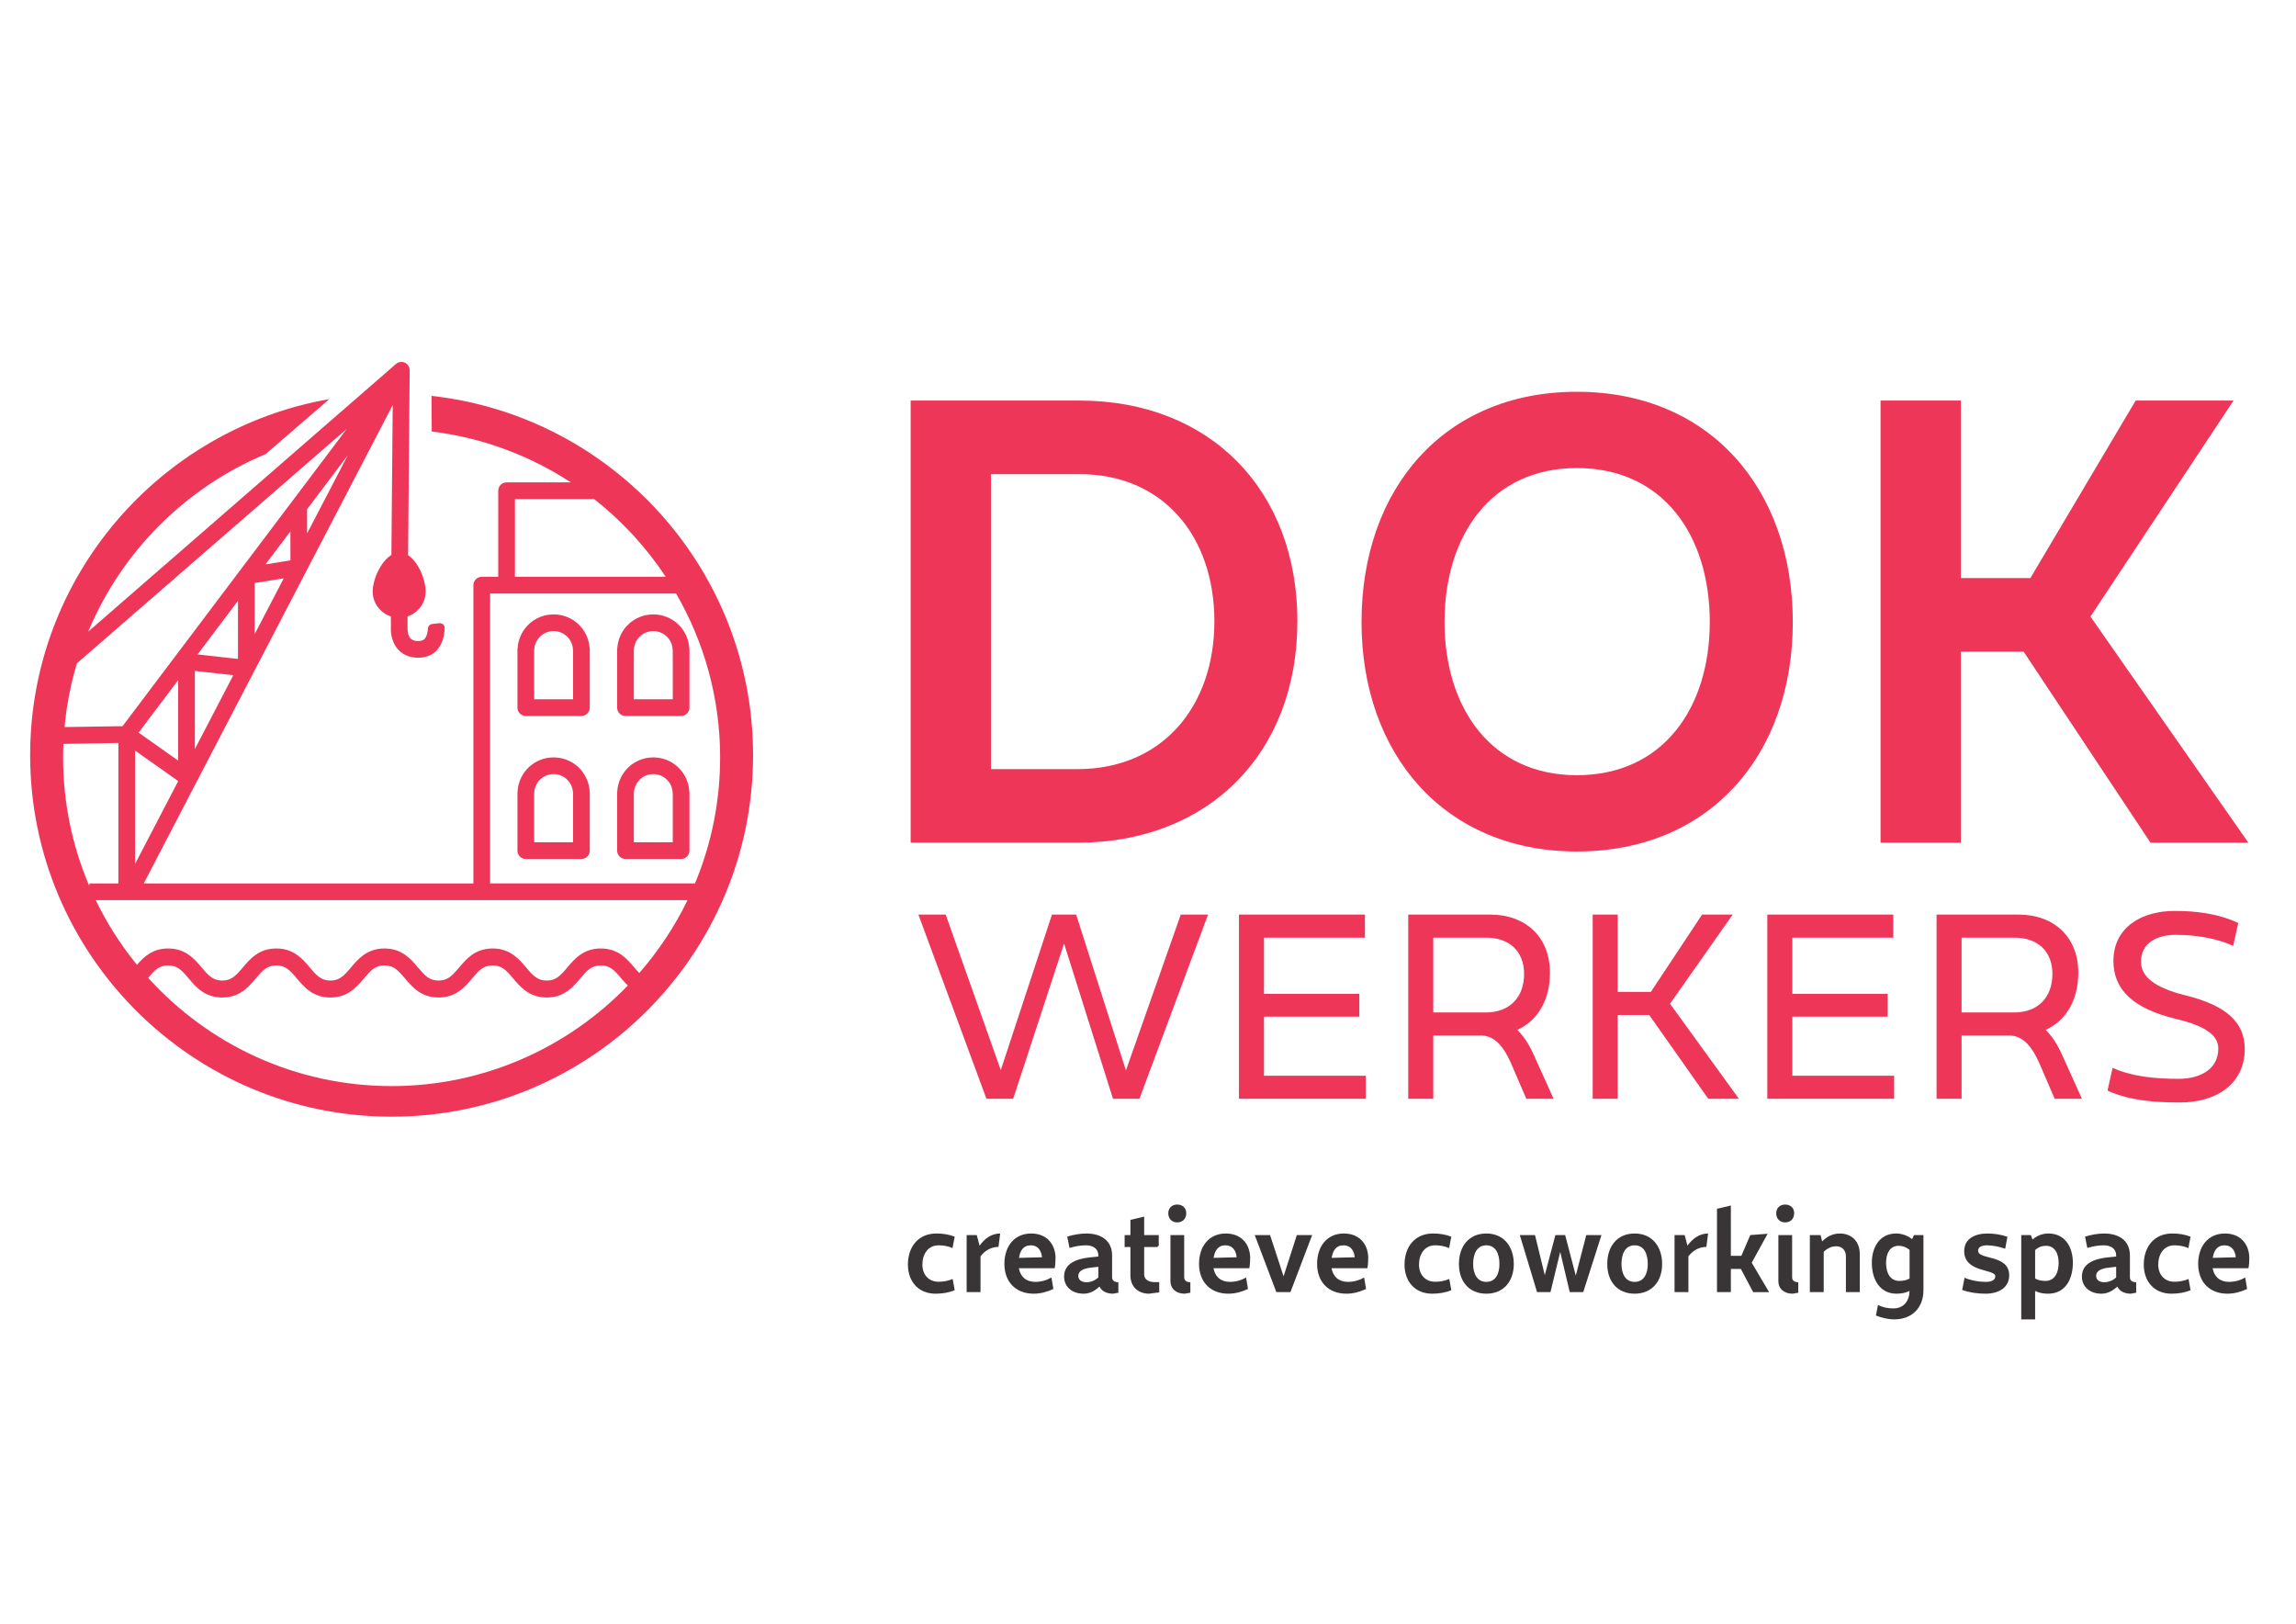 <?xml version="1.0" encoding="UTF-8" standalone="no"?>
<svg
   xmlns:dc="http://purl.org/dc/elements/1.1/"
   xmlns:cc="http://creativecommons.org/ns#"
   xmlns:rdf="http://www.w3.org/1999/02/22-rdf-syntax-ns#"
   xmlns:svg="http://www.w3.org/2000/svg"
   xmlns="http://www.w3.org/2000/svg"
   viewBox="0 0 1122.52 793.707"
   height="793.707"
   width="1122.52"
   xml:space="preserve"
   id="svg2"
   version="1.1"><defs
     id="defs6"><clipPath
       id="clipPath20"
       clipPathUnits="userSpaceOnUse"><path
         id="path18"
         d="M 0,5952.8 V 0 h 8418.9 v 5952.8 z" /></clipPath></defs><g
     transform="matrix(1.333,0,0,-1.333,0,793.707)"
     id="g10"><g
       transform="scale(0.1)"
       id="g12"><g
         id="g14"><g
           clip-path="url(#clipPath20)"
           id="g16"><path
             id="path22"
             style="fill:#ee3659;fill-opacity:1;fill-rule:nonzero;stroke:none"
             d="m 4129.57,2029.11 201.12,571.34 h 100.05 l -251.67,-675.5 h -96.96 l -179.41,569.27 -186.72,-569.27 h -97.97 l -249.59,675.5 h 100.05 l 202.13,-570.33 187.73,570.33 h 88.69 l 182.55,-571.34" /><path
             id="path24"
             style="fill:#ee3659;fill-opacity:1;fill-rule:nonzero;stroke:none"
             d="m 4544.11,2600.48 h 462.07 v -84.59 H 4635.9 v -206.23 h 349.64 v -83.58 H 4635.9 V 2009.5 h 373.38 v -84.58 h -465.17 v 675.56" /><path
             id="path26"
             style="fill:#ee3659;fill-opacity:1;fill-rule:nonzero;stroke:none"
             d="m 5164.94,1924.93 v 675.56 h 300.16 c 130.93,0 219.67,-82.56 219.67,-213.49 0,-99.03 -44.37,-175.35 -119.68,-209.38 24.75,-24.74 44.38,-55.68 59.84,-90.77 l 73.23,-161.92 h -100.05 l -57.76,134.08 c -22.67,49.49 -53.6,95.89 -105.17,97.97 h -178.45 v -232.05 z m 91.79,590.98 v -274.34 h 192.85 c 86.66,0 140.26,54.66 140.26,141.27 0,83.57 -54.67,133.07 -139.2,133.07 h -193.91" /><path
             id="path28"
             style="fill:#ee3659;fill-opacity:1;fill-rule:nonzero;stroke:none"
             d="m 6265.35,1924.93 -216.58,307.36 h -115.52 v -307.36 h -91.78 v 675.56 h 91.78 v -283.62 h 121.7 l 187.73,283.62 h 112.37 l -229.96,-326.92 252.68,-348.64 h -112.42" /><path
             id="path30"
             style="fill:#ee3659;fill-opacity:1;fill-rule:nonzero;stroke:none"
             d="m 6481.88,2600.48 h 462.07 v -84.59 h -370.29 v -206.23 h 349.65 v -83.58 H 6573.66 V 2009.5 h 373.38 v -84.58 h -465.16 v 675.56" /><path
             id="path32"
             style="fill:#ee3659;fill-opacity:1;fill-rule:nonzero;stroke:none"
             d="m 7102.71,1924.93 v 675.56 h 300.15 c 130.93,0 219.67,-82.56 219.67,-213.49 0,-99.03 -44.37,-175.35 -119.67,-209.38 24.74,-24.74 44.37,-55.68 59.83,-90.77 l 73.23,-161.92 h -100.05 l -57.76,134.08 c -22.67,49.49 -53.6,95.89 -105.17,97.97 h -178.45 v -232.05 z m 91.78,590.98 v -274.34 h 192.85 c 86.66,0 140.26,54.66 140.26,141.27 0,83.57 -54.66,133.07 -139.2,133.07 h -193.91" /><path
             id="path34"
             style="fill:#ee3659;fill-opacity:1;fill-rule:nonzero;stroke:none"
             d="m 7748.29,2038.38 c 74.24,-33.02 158.82,-40.22 242.39,-40.22 77.34,0 145.39,34.03 145.39,111.36 0,49.55 -50.51,83.57 -155.73,108.32 -155.73,38.18 -228.96,106.24 -228.96,212.47 0,122.72 102.08,183.57 224.85,183.57 80.43,0 160.85,-10.29 233.06,-44.37 l -18.56,-83.52 c -65.97,28.91 -139.25,40.21 -211.41,40.21 -68.1,0 -126.87,-29.91 -126.87,-97.97 0,-56.74 51.57,-95.89 161.91,-123.73 148.53,-36.1 218.66,-98.02 218.66,-195.99 0,-130.99 -106.23,-197.01 -237.22,-197.01 -91.78,0 -183.57,6.19 -266.07,43.36 l 18.56,83.52" /><path
             id="path36"
             style="fill:#ee3659;fill-opacity:1;fill-rule:nonzero;stroke:none"
             d="m 3340.02,4485.42 h 618.87 c 480.25,0 799.55,-329.22 799.55,-809.47 0,-482.71 -324.26,-811.93 -806.97,-811.93 h -611.45 z m 294.61,-269.8 V 3133.83 h 316.84 c 311.89,0 502.5,230.23 502.5,542.12 0,309.43 -185.65,539.67 -495.08,539.67 h -324.26" /><path
             id="path38"
             style="fill:#ee3659;fill-opacity:1;fill-rule:nonzero;stroke:none"
             d="m 4993.64,3673.48 c 0,487.67 302.02,844.14 789.69,844.14 487.61,0 792.09,-356.47 792.09,-844.14 0,-487.67 -304.48,-841.63 -792.09,-841.63 -485.22,0 -789.69,356.41 -789.69,841.63 m 1277.3,0 c 0,316.85 -170.77,564.41 -487.61,564.41 -314.4,0 -485.22,-247.56 -485.22,-564.41 0,-314.39 170.82,-561.91 485.22,-561.91 316.84,0 487.61,247.52 487.61,561.91" /><path
             id="path40"
             style="fill:#ee3659;fill-opacity:1;fill-rule:nonzero;stroke:none"
             d="m 7887.43,2864.01 -465.38,700.57 h -230.23 v -700.57 h -294.56 v 1621.4 h 294.56 v -651.02 h 254.98 l 386.18,651.02 h 358.92 l -524.79,-792.14 579.24,-829.26 h -358.92" /><path
             id="path42"
             style="fill:#ee3659;fill-opacity:1;fill-rule:nonzero;stroke:none"
             d="m 1582.72,4502.52 0.8,-130.56 c 186.45,-22.82 359.89,-88.37 510.12,-186.55 h -235.67 c -16.91,0 -30.61,-13.71 -30.61,-30.61 v -315.73 h -60.48 c -16.91,0 -30.61,-13.71 -30.61,-30.61 V 2714.67 H 527.227 l 913.103,1753.99 -4.8,-549.43 c -39.36,-24.27 -68.64,-90.56 -68.64,-133.76 0,-42.93 28.05,-78.93 66.66,-91.78 l -0.1,-12.38 h 0.21 v -26.98 c -0.37,-5.07 -2.72,-50.4 27.25,-82.67 12.43,-13.33 35.31,-29.33 73.6,-29.33 35.68,0 57.23,15.79 68.96,28.96 22.18,24.85 26.88,58.77 27.36,80.16 0.26,10.56 -9.12,18.72 -19.63,17.54 l -26.18,-3.04 c -8.38,-0.96 -15.04,-7.73 -15.52,-16.16 -0.59,-12.15 -3.31,-28.37 -11.68,-37.75 -3.26,-3.68 -9.18,-8.48 -23.31,-8.48 -19.52,0 -26.4,7.2 -28.64,9.6 -10.24,10.82 -11.52,30.34 -11.09,38.93 v 41.65 c 38.56,12.91 66.45,48.91 66.45,91.73 0,42.72 -26.56,108 -64.48,132.85 l 5.87,674.49 c 0.1,0.7 0,1.34 0.05,2.03 v 0.53 h -0.05 c 0.32,10.56 -4.48,20.96 -13.98,26.94 -11.73,7.41 -26.82,5.86 -36.79,-3.15 L 323.66,3638.17 c 122.289,293.38 357.219,528.57 650.598,650.86 L 1207.8,4490.68 C 585.359,4381.99 110.598,3838.11 110.598,3185.06 c 0,-731.02 594.707,-1325.78 1325.732,-1325.78 731.02,0 1325.72,594.76 1325.72,1325.78 0,681.48 -517,1244.34 -1179.33,1317.46 M 232.516,3226.34 434.215,3229.8 V 2714.67 H 327.766 v -10.08 c -61.918,144.96 -96.317,304.47 -96.317,471.83 0,16.75 0.426,33.33 1.067,49.92 m 310.765,-857.85 c 24.586,29.01 40.852,45.49 73.492,45.49 33.493,0 49.653,-17.28 75.356,-47.73 26.238,-31.14 58.933,-69.86 122.984,-69.86 64,0 96.692,38.72 122.93,69.86 25.707,30.45 41.867,47.73 75.357,47.73 33.5,0 49.71,-17.28 75.41,-47.73 26.24,-31.14 58.88,-69.86 122.93,-69.86 64.06,0 96.75,38.72 122.99,69.86 25.7,30.45 41.92,47.73 75.41,47.73 33.49,0 49.65,-17.28 75.41,-47.73 26.24,-31.14 58.88,-69.86 122.93,-69.86 64.05,0 96.75,38.72 122.99,69.86 25.7,30.45 41.86,47.73 75.41,47.73 33.49,0 49.65,-17.28 75.36,-47.73 26.24,-31.14 58.87,-69.86 122.93,-69.86 64.05,0 96.69,38.72 122.93,69.86 25.7,30.45 41.92,47.73 75.41,47.73 33.49,0 49.65,-17.28 75.41,-47.73 7.09,-8.48 15.04,-17.38 23.68,-26.02 -219.25,-227.04 -526.44,-368.69 -866.27,-368.69 -353.81,0 -672.416,153.33 -893.049,396.95 M 1888.58,4124.18 h 290.5 c 102.13,-80.15 190.88,-176.58 262.72,-285.11 h -553.22 z m -91.09,-346.34 h 682.17 c 102.56,-177.11 161.54,-382.44 161.54,-601.42 0,-163.52 -32.9,-319.46 -92.15,-461.75 h -751.56 z m 724.14,-1124.4 c -46.98,-97.11 -106.87,-186.82 -177.01,-267.35 -5.76,5.97 -11.62,12.48 -18.18,20.21 -26.24,31.15 -58.88,69.87 -122.93,69.87 -64.05,0 -96.75,-38.72 -122.93,-69.87 -25.76,-30.45 -41.92,-47.73 -75.41,-47.73 -33.5,0 -49.66,17.28 -75.36,47.73 -26.24,31.15 -58.93,69.87 -122.93,69.87 -64.05,0 -96.75,-38.72 -122.99,-69.87 -25.7,-30.45 -41.92,-47.73 -75.41,-47.73 -33.49,0 -49.65,17.28 -75.41,47.73 -26.24,31.15 -58.88,69.87 -122.93,69.87 -64.05,0 -96.69,-38.72 -122.98,-69.81 -25.71,-30.51 -41.87,-47.79 -75.42,-47.79 -33.49,0 -49.65,17.28 -75.35,47.73 -26.3,31.15 -58.94,69.87 -122.99,69.87 -63.998,0 -96.689,-38.72 -122.927,-69.87 -25.707,-30.45 -41.868,-47.73 -75.36,-47.73 -33.492,0 -49.707,17.28 -75.41,47.73 -26.238,31.15 -58.879,69.87 -122.93,69.87 -57.386,0 -89.492,-31.04 -114.453,-59.89 -59.144,72.58 -110.129,152.05 -151.3,237.16 z M 495.441,2786.19 v 415.62 l 158.184,-111.74 z m 12.852,481.53 145.117,192.32 v -294.87 z m 206.344,-60.53 v 286.77 l 141.062,-15.73 z m 158.234,330.77 -148.262,16.53 148.262,196.48 z m 61.227,90.88 v 187.46 l 106.502,17.12 z m 39.679,255.83 91.303,121.06 0.16,-106.34 z m 152.533,113.38 -0.11,88.69 149.38,198.03 z m 145.54,383.46 -822.432,-1090.21 -212.637,-3.15 c 7.465,80.42 22.774,158.61 45.332,233.7 l 989.737,859.66" /><path
             id="path44"
             style="fill:#ee3659;fill-opacity:1;fill-rule:nonzero;stroke:none"
             d="m 2030.46,3176.85 c -69.86,0 -126.82,-53.44 -132,-122.67 -0.42,-2.02 -0.64,-4.21 -0.64,-6.4 v -212.79 c 0,-16.91 13.71,-30.62 30.62,-30.62 h 204.05 c 16.9,0 30.61,13.71 30.61,30.62 v 212.79 c 0,2.19 -0.22,4.38 -0.64,6.4 -5.17,69.23 -62.13,122.67 -132,122.67 m 71.41,-311.25 h -142.82 v 177.49 c 0.16,1.17 0.27,2.4 0.32,3.63 1.39,38.61 32.59,68.9 71.09,68.9 38.51,0 69.71,-30.29 71.09,-68.9 0.06,-1.23 0.16,-2.4 0.32,-3.58 V 2865.6" /><path
             id="path46"
             style="fill:#ee3659;fill-opacity:1;fill-rule:nonzero;stroke:none"
             d="m 2030.46,3701.26 c -69.86,0 -126.82,-53.44 -132,-122.66 -0.42,-2.03 -0.64,-4.22 -0.64,-6.4 v -212.8 c 0,-16.9 13.71,-30.61 30.62,-30.61 h 204.05 c 16.9,0 30.61,13.71 30.61,30.61 v 212.8 c 0,2.18 -0.22,4.37 -0.64,6.4 -5.17,69.22 -62.13,122.66 -132,122.66 m 71.41,-311.25 h -142.82 v 177.49 c 0.16,1.18 0.27,2.4 0.32,3.63 1.39,38.61 32.59,68.9 71.09,68.9 38.51,0 69.71,-30.29 71.09,-68.9 0.06,-1.23 0.16,-2.4 0.32,-3.57 v -177.55" /><path
             id="path48"
             style="fill:#ee3659;fill-opacity:1;fill-rule:nonzero;stroke:none"
             d="m 2396.08,3701.26 c -69.87,0 -126.82,-53.44 -132,-122.66 -0.42,-2.08 -0.64,-4.22 -0.64,-6.4 v -212.8 c 0,-16.9 13.71,-30.61 30.62,-30.61 h 204.04 c 16.91,0 30.62,13.71 30.62,30.61 v 212.8 c 0,2.24 -0.22,4.37 -0.64,6.45 -5.18,69.17 -62.19,122.61 -132,122.61 m 71.41,-311.25 h -142.82 v 177.49 c 0.16,1.18 0.26,2.4 0.32,3.63 1.38,38.61 32.58,68.9 71.09,68.9 38.51,0 69.7,-30.29 71.09,-68.9 0.05,-1.23 0.16,-2.45 0.32,-3.63 v -177.49" /><path
             id="path50"
             style="fill:#ee3659;fill-opacity:1;fill-rule:nonzero;stroke:none"
             d="m 2396.08,3176.85 c -69.87,0 -126.82,-53.44 -132,-122.67 -0.42,-2.08 -0.64,-4.21 -0.64,-6.4 v -212.79 c 0,-16.91 13.71,-30.62 30.62,-30.62 h 204.04 c 16.91,0 30.62,13.71 30.62,30.62 v 212.79 c 0,2.24 -0.22,4.38 -0.64,6.46 -5.18,69.17 -62.19,122.61 -132,122.61 m 71.41,-311.25 h -142.82 v 177.49 c 0.16,1.17 0.26,2.4 0.32,3.63 1.38,38.61 32.58,68.9 71.09,68.9 38.51,0 69.7,-30.29 71.09,-68.9 0.05,-1.23 0.16,-2.46 0.32,-3.63 V 2865.6" /><path
             id="path52"
             style="fill:#393536;fill-opacity:1;fill-rule:nonzero;stroke:none"
             d="m 3501.59,1223.04 c -22.12,-9.28 -46,-12.82 -70.33,-12.82 -62.37,0 -101.3,44.24 -101.3,106.6 0,65.92 38.48,114.13 104.4,114.13 23,0 45.56,-3.1 67.23,-11.94 -3.09,-14.15 -5.31,-27.43 -7.96,-41.58 -15.93,7.07 -33.18,10.17 -51.31,10.17 -38.49,0 -59.28,-32.29 -59.28,-70.78 0,-36.71 23,-62.81 59.28,-62.81 18.13,0 35.38,3.1 51.75,10.18 l 7.52,-41.15" /><path
             id="path54"
             style="fill:#393536;fill-opacity:1;fill-rule:nonzero;stroke:none"
             d="m 3662.15,1381.85 c -27.87,-0.44 -49.99,-13.71 -65.91,-34.5 v -131.38 h -50.87 v 209.23 h 37.15 l 10.18,-38.92 c 18.57,25.65 43.35,44.67 75.64,44.67 0,-0.88 -5.75,-48.21 -6.19,-49.1" /><path
             id="path56"
             style="fill:#393536;fill-opacity:1;fill-rule:nonzero;stroke:none"
             d="m 3737.33,1341.6 84.49,2.21 c -2.22,23.44 -14.16,43.79 -41.14,43.79 -27.87,0 -39.37,-20.35 -43.35,-46 z m 126.07,-114.13 c -23,-10.62 -47.34,-17.25 -72.11,-17.25 -66.79,0 -107.49,44.24 -107.49,109.26 0,64.14 36.27,111.47 98.21,111.47 55.73,0 87.14,-37.15 89.35,-85.82 h -1.33 1.33 c 0,-12.82 -0.44,-28.31 -3.1,-41.57 h -131.38 c 5.31,-30.09 25.66,-49.99 60.17,-49.99 20.79,0 40.69,5.31 59.27,15.92 0,-0.44 7.08,-42.02 7.08,-42.02" /><path
             id="path58"
             style="fill:#393536;fill-opacity:1;fill-rule:nonzero;stroke:none"
             d="m 4028.37,1269.49 v 39.37 l -23.45,-2.65 c -24.77,-2.65 -49.98,-8.85 -49.98,-30.96 0,-14.6 12.38,-23.01 29.63,-23.01 16.82,0 31.41,6.64 43.8,17.25 z m -125.63,3.54 c 0,47.78 44.68,65.03 94.66,70.34 l 30.97,3.09 v 4.43 c 0,24.77 -20.35,36.71 -45.12,36.71 -20.35,0 -40.7,-3.54 -60.6,-9.73 0,0.44 -8.41,41.14 -8.41,41.58 23.01,7.08 46.89,11.5 70.33,11.5 54.86,0 94.23,-26.98 94.23,-80.06 v -80.96 c 0,-12.38 10.17,-17.69 23,-17.69 v -38.48 l -19.47,-3.54 c -23,0 -41.58,8.84 -49.54,26.1 -17.69,-15.93 -35.83,-26.1 -58.39,-26.1 -42.02,0 -71.66,24.77 -71.66,62.81" /><path
             id="path60"
             style="fill:#393536;fill-opacity:1;fill-rule:nonzero;stroke:none"
             d="m 4124.78,1425.2 h 21.23 v 55.74 l 50.43,11.94 v -67.68 h 53.52 v -38.48 l -5.31,-5.31 h -48.21 v -99.97 c 0,-20.79 19.01,-28.76 38.04,-28.76 h 17.25 v -37.59 l -37.16,-4.87 c -36.27,0 -68.56,21.67 -68.56,67.68 v 103.51 h -21.23 v 43.79" /><path
             id="path62"
             style="fill:#393536;fill-opacity:1;fill-rule:nonzero;stroke:none"
             d="m 4343.28,1425.2 v -155.27 c 0,-12.38 10.17,-17.69 22.56,-17.69 v -38.48 l -20.79,-3.54 c -30.08,0 -52.2,16.81 -52.2,46.45 v 168.53 z m -58.39,80.07 c 0,19.02 13.71,31.85 32.73,31.85 19.91,0 33.18,-12.83 33.18,-31.85 0,-19.91 -12.83,-33.62 -33.18,-33.62 -19.9,0 -32.73,13.71 -32.73,33.62" /><path
             id="path64"
             style="fill:#393536;fill-opacity:1;fill-rule:nonzero;stroke:none"
             d="m 4451.2,1341.6 84.49,2.21 c -2.21,23.44 -14.16,43.79 -41.14,43.79 -27.87,0 -39.37,-20.35 -43.35,-46 z m 126.07,-114.13 c -23,-10.62 -47.33,-17.25 -72.1,-17.25 -66.8,0 -107.49,44.24 -107.49,109.26 0,64.14 36.27,111.47 98.2,111.47 55.73,0 87.14,-37.15 89.35,-85.82 h -1.32 1.32 c 0,-12.82 -0.44,-28.31 -3.1,-41.57 h -131.37 c 5.3,-30.09 25.65,-49.99 60.16,-49.99 20.79,0 40.69,5.31 59.27,15.92 0,-0.44 7.08,-42.02 7.08,-42.02" /><path
             id="path66"
             style="fill:#393536;fill-opacity:1;fill-rule:nonzero;stroke:none"
             d="m 4732.96,1215.97 h -51.76 l -79.18,209.23 h 56.18 l 49.54,-151.28 48.66,151.28 h 56.18 l -79.62,-209.23" /><path
             id="path68"
             style="fill:#393536;fill-opacity:1;fill-rule:nonzero;stroke:none"
             d="m 4884.22,1341.6 84.49,2.21 c -2.21,23.44 -14.15,43.79 -41.14,43.79 -27.87,0 -39.37,-20.35 -43.35,-46 z m 126.07,-114.13 c -23,-10.62 -47.33,-17.25 -72.1,-17.25 -66.8,0 -107.49,44.24 -107.49,109.26 0,64.14 36.27,111.47 98.2,111.47 55.73,0 87.14,-37.15 89.35,-85.82 h -1.32 1.32 c 0,-12.82 -0.44,-28.31 -3.09,-41.57 h -131.38 c 5.31,-30.09 25.65,-49.99 60.16,-49.99 20.79,0 40.69,5.31 59.27,15.92 0,-0.44 7.08,-42.02 7.08,-42.02" /><path
             id="path70"
             style="fill:#393536;fill-opacity:1;fill-rule:nonzero;stroke:none"
             d="m 5323,1223.04 c -22.12,-9.28 -46.01,-12.82 -70.33,-12.82 -62.38,0 -101.3,44.24 -101.3,106.6 0,65.92 38.48,114.13 104.39,114.13 23,0 45.56,-3.1 67.24,-11.94 -3.1,-14.15 -5.31,-27.43 -7.97,-41.58 -15.92,7.07 -33.17,10.17 -51.3,10.17 -38.49,0 -59.28,-32.29 -59.28,-70.78 0,-36.71 23,-62.81 59.28,-62.81 18.13,0 35.38,3.1 51.75,10.18 l 7.52,-41.15" /><path
             id="path72"
             style="fill:#393536;fill-opacity:1;fill-rule:nonzero;stroke:none"
             d="m 5499.48,1319.04 c 0,35.83 -12.39,68.56 -48.22,68.56 -35.39,0 -48.21,-32.73 -48.21,-68.56 0,-34.51 13.71,-65.47 48.21,-65.47 34.95,0 48.22,30.96 48.22,65.47 z m -148.63,0 c 0,64.14 35.83,111.91 100.41,111.91 64.15,0 100.86,-47.77 100.86,-111.91 0,-63.7 -37.6,-108.82 -100.86,-108.82 -63.25,0 -100.41,45.12 -100.41,108.82" /><path
             id="path74"
             style="fill:#393536;fill-opacity:1;fill-rule:nonzero;stroke:none"
             d="m 5740.54,1425.2 38.93,-148.63 38.48,148.63 h 55.74 l -66.8,-209.23 h -49.54 l -34.95,147.3 -35.83,-147.3 h -49.1 l -63.26,209.23 h 55.74 l 35.83,-146.86 38.93,146.86 h 35.83" /><path
             id="path76"
             style="fill:#393536;fill-opacity:1;fill-rule:nonzero;stroke:none"
             d="m 6043.53,1319.04 c 0,35.83 -12.39,68.56 -48.22,68.56 -35.39,0 -48.22,-32.73 -48.22,-68.56 0,-34.51 13.72,-65.47 48.22,-65.47 34.94,0 48.22,30.96 48.22,65.47 z m -148.63,0 c 0,64.14 35.83,111.91 100.41,111.91 64.14,0 100.86,-47.77 100.86,-111.91 0,-63.7 -37.61,-108.82 -100.86,-108.82 -63.25,0 -100.41,45.12 -100.41,108.82" /><path
             id="path78"
             style="fill:#393536;fill-opacity:1;fill-rule:nonzero;stroke:none"
             d="m 6258.49,1381.85 c -27.87,-0.44 -49.99,-13.71 -65.92,-34.5 v -131.38 h -50.87 v 209.23 h 37.16 l 10.18,-38.92 c 18.57,25.65 43.35,44.67 75.64,44.67 0,-0.88 -5.75,-48.21 -6.19,-49.1" /><path
             id="path80"
             style="fill:#393536;fill-opacity:1;fill-rule:nonzero;stroke:none"
             d="m 6384.98,1300.9 h -36.72 v -84.93 h -50.87 v 305.66 l 50.87,11.95 v -184.46 h 38.49 l 32.73,76.08 63.7,4.87 -58.39,-106.17 63.7,-107.93 h -58.39 l -45.12,84.93" /><path
             id="path82"
             style="fill:#393536;fill-opacity:1;fill-rule:nonzero;stroke:none"
             d="m 6572.95,1425.2 v -155.27 c 0,-12.38 10.17,-17.69 22.56,-17.69 v -38.48 l -20.79,-3.54 c -30.08,0 -52.2,16.81 -52.2,46.45 v 168.53 z m -58.39,80.07 c 0,19.02 13.71,31.85 32.73,31.85 19.91,0 33.18,-12.83 33.18,-31.85 0,-19.91 -12.83,-33.62 -33.18,-33.62 -19.9,0 -32.73,13.71 -32.73,33.62" /><path
             id="path84"
             style="fill:#393536;fill-opacity:1;fill-rule:nonzero;stroke:none"
             d="m 6637.95,1215.97 v 209.23 h 39.37 l 5.76,-23.44 c 16.8,17.69 38.92,29.19 64.58,29.19 44.67,0 73.43,-30.08 73.43,-75.2 v -139.78 h -50.87 v 131.38 c 0,21.67 -13.72,36.71 -35.39,36.71 -18.14,0 -33.62,-7.96 -46.01,-20.35 v -147.74 h -50.87" /><path
             id="path86"
             style="fill:#393536;fill-opacity:1;fill-rule:nonzero;stroke:none"
             d="m 7003.75,1265.95 v 104.84 c -11.5,9.73 -25.21,15.04 -40.25,15.04 -32.74,0 -46.01,-29.19 -46.01,-62.37 0,-35.39 13.72,-66.35 48.66,-66.35 13.27,0 26.1,2.21 37.6,8.84 z m 9.29,144.21 6.64,15.04 h 34.94 v -201.71 c 0,-65.03 -42.02,-107.49 -107.05,-107.49 -23,0 -45.56,5.75 -67.23,14.15 0.44,0.89 7.07,38.48 7.52,38.93 17.25,-9.29 36.71,-12.83 56.62,-12.83 37.6,0 58.39,26.98 59.27,64.14 -15.04,-7.52 -31.41,-10.17 -48.22,-10.17 -61.04,0 -90.24,52.64 -90.24,113.24 0,58.83 30.09,107.49 88.92,107.49 21.67,0 42.46,-7.52 58.83,-20.79" /><path
             id="path88"
             style="fill:#393536;fill-opacity:1;fill-rule:nonzero;stroke:none"
             d="m 7205.42,1268.61 c 24.78,-10.18 50.88,-15.04 78.31,-15.04 17.69,0 34.5,5.31 34.5,20.35 0,28.31 -114.13,11.94 -114.13,92.45 0,45.56 39.81,64.58 84.93,64.58 25.22,0 49.99,-3.98 73.43,-11.94 l -7.96,-43.79 c -21.68,7.07 -44.24,12.38 -67.24,12.38 -16.37,0 -32.29,-4.86 -32.29,-19.9 0,-34.51 114.13,-12.39 114.13,-90.24 0,-46.01 -40.26,-67.24 -86.7,-67.24 -29.2,0 -58.4,3.98 -85.82,13.71 0.44,0.89 8.41,43.35 8.84,44.68" /><path
             id="path90"
             style="fill:#393536;fill-opacity:1;fill-rule:nonzero;stroke:none"
             d="m 7464.18,1370.35 v -104.4 c 11.06,-6.63 24.33,-8.84 37.6,-8.84 34.95,0 48.66,30.96 48.66,65.91 0,33.62 -13.27,62.81 -46.45,62.81 -15.03,0 -28.75,-5.31 -39.81,-15.48 z m -9.29,38.49 c 16.37,14.59 36.27,22.11 58.39,22.11 59.28,0 89.36,-48.21 89.36,-107.49 0,-61.49 -28.75,-113.24 -90.69,-113.24 -16.8,0 -33.17,2.65 -47.77,10.17 V 1116 h -50.87 v 309.2 h 34.95 l 6.63,-16.36" /><path
             id="path92"
             style="fill:#393536;fill-opacity:1;fill-rule:nonzero;stroke:none"
             d="m 7761.42,1269.49 v 39.37 l -23.45,-2.65 c -24.77,-2.65 -49.99,-8.85 -49.99,-30.96 0,-14.6 12.39,-23.01 29.64,-23.01 16.81,0 31.41,6.64 43.8,17.25 z m -125.63,3.54 c 0,47.78 44.67,65.03 94.66,70.34 l 30.97,3.09 v 4.43 c 0,24.77 -20.36,36.71 -45.13,36.71 -20.34,0 -40.69,-3.54 -60.6,-9.73 0,0.44 -8.4,41.14 -8.4,41.58 23,7.08 46.89,11.5 70.33,11.5 54.86,0 94.23,-26.98 94.23,-80.06 v -80.96 c 0,-12.38 10.17,-17.69 22.99,-17.69 v -38.48 l -19.46,-3.54 c -23,0 -41.58,8.84 -49.54,26.1 -17.7,-15.93 -35.83,-26.1 -58.39,-26.1 -42.03,0 -71.66,24.77 -71.66,62.81" /><path
             id="path94"
             style="fill:#393536;fill-opacity:1;fill-rule:nonzero;stroke:none"
             d="m 8034.32,1223.04 c -22.12,-9.28 -46,-12.82 -70.33,-12.82 -62.37,0 -101.3,44.24 -101.3,106.6 0,65.92 38.48,114.13 104.39,114.13 23.01,0 45.57,-3.1 67.24,-11.94 -3.09,-14.15 -5.31,-27.43 -7.96,-41.58 -15.93,7.07 -33.18,10.17 -51.31,10.17 -38.49,0 -59.28,-32.29 -59.28,-70.78 0,-36.71 23,-62.81 59.28,-62.81 18.13,0 35.38,3.1 51.75,10.18 l 7.52,-41.15" /><path
             id="path96"
             style="fill:#393536;fill-opacity:1;fill-rule:nonzero;stroke:none"
             d="m 8115.7,1341.6 84.49,2.21 c -2.22,23.44 -14.16,43.79 -41.14,43.79 -27.87,0 -39.37,-20.35 -43.35,-46 z m 126.07,-114.13 c -23.01,-10.62 -47.34,-17.25 -72.11,-17.25 -66.79,0 -107.49,44.24 -107.49,109.26 0,64.14 36.27,111.47 98.21,111.47 55.73,0 87.14,-37.15 89.35,-85.82 h -1.33 1.33 c 0,-12.82 -0.44,-28.31 -3.1,-41.57 h -131.38 c 5.31,-30.09 25.66,-49.99 60.17,-49.99 20.79,0 40.69,5.31 59.27,15.92 0,-0.44 7.08,-42.02 7.08,-42.02" /></g></g></g></g></svg>